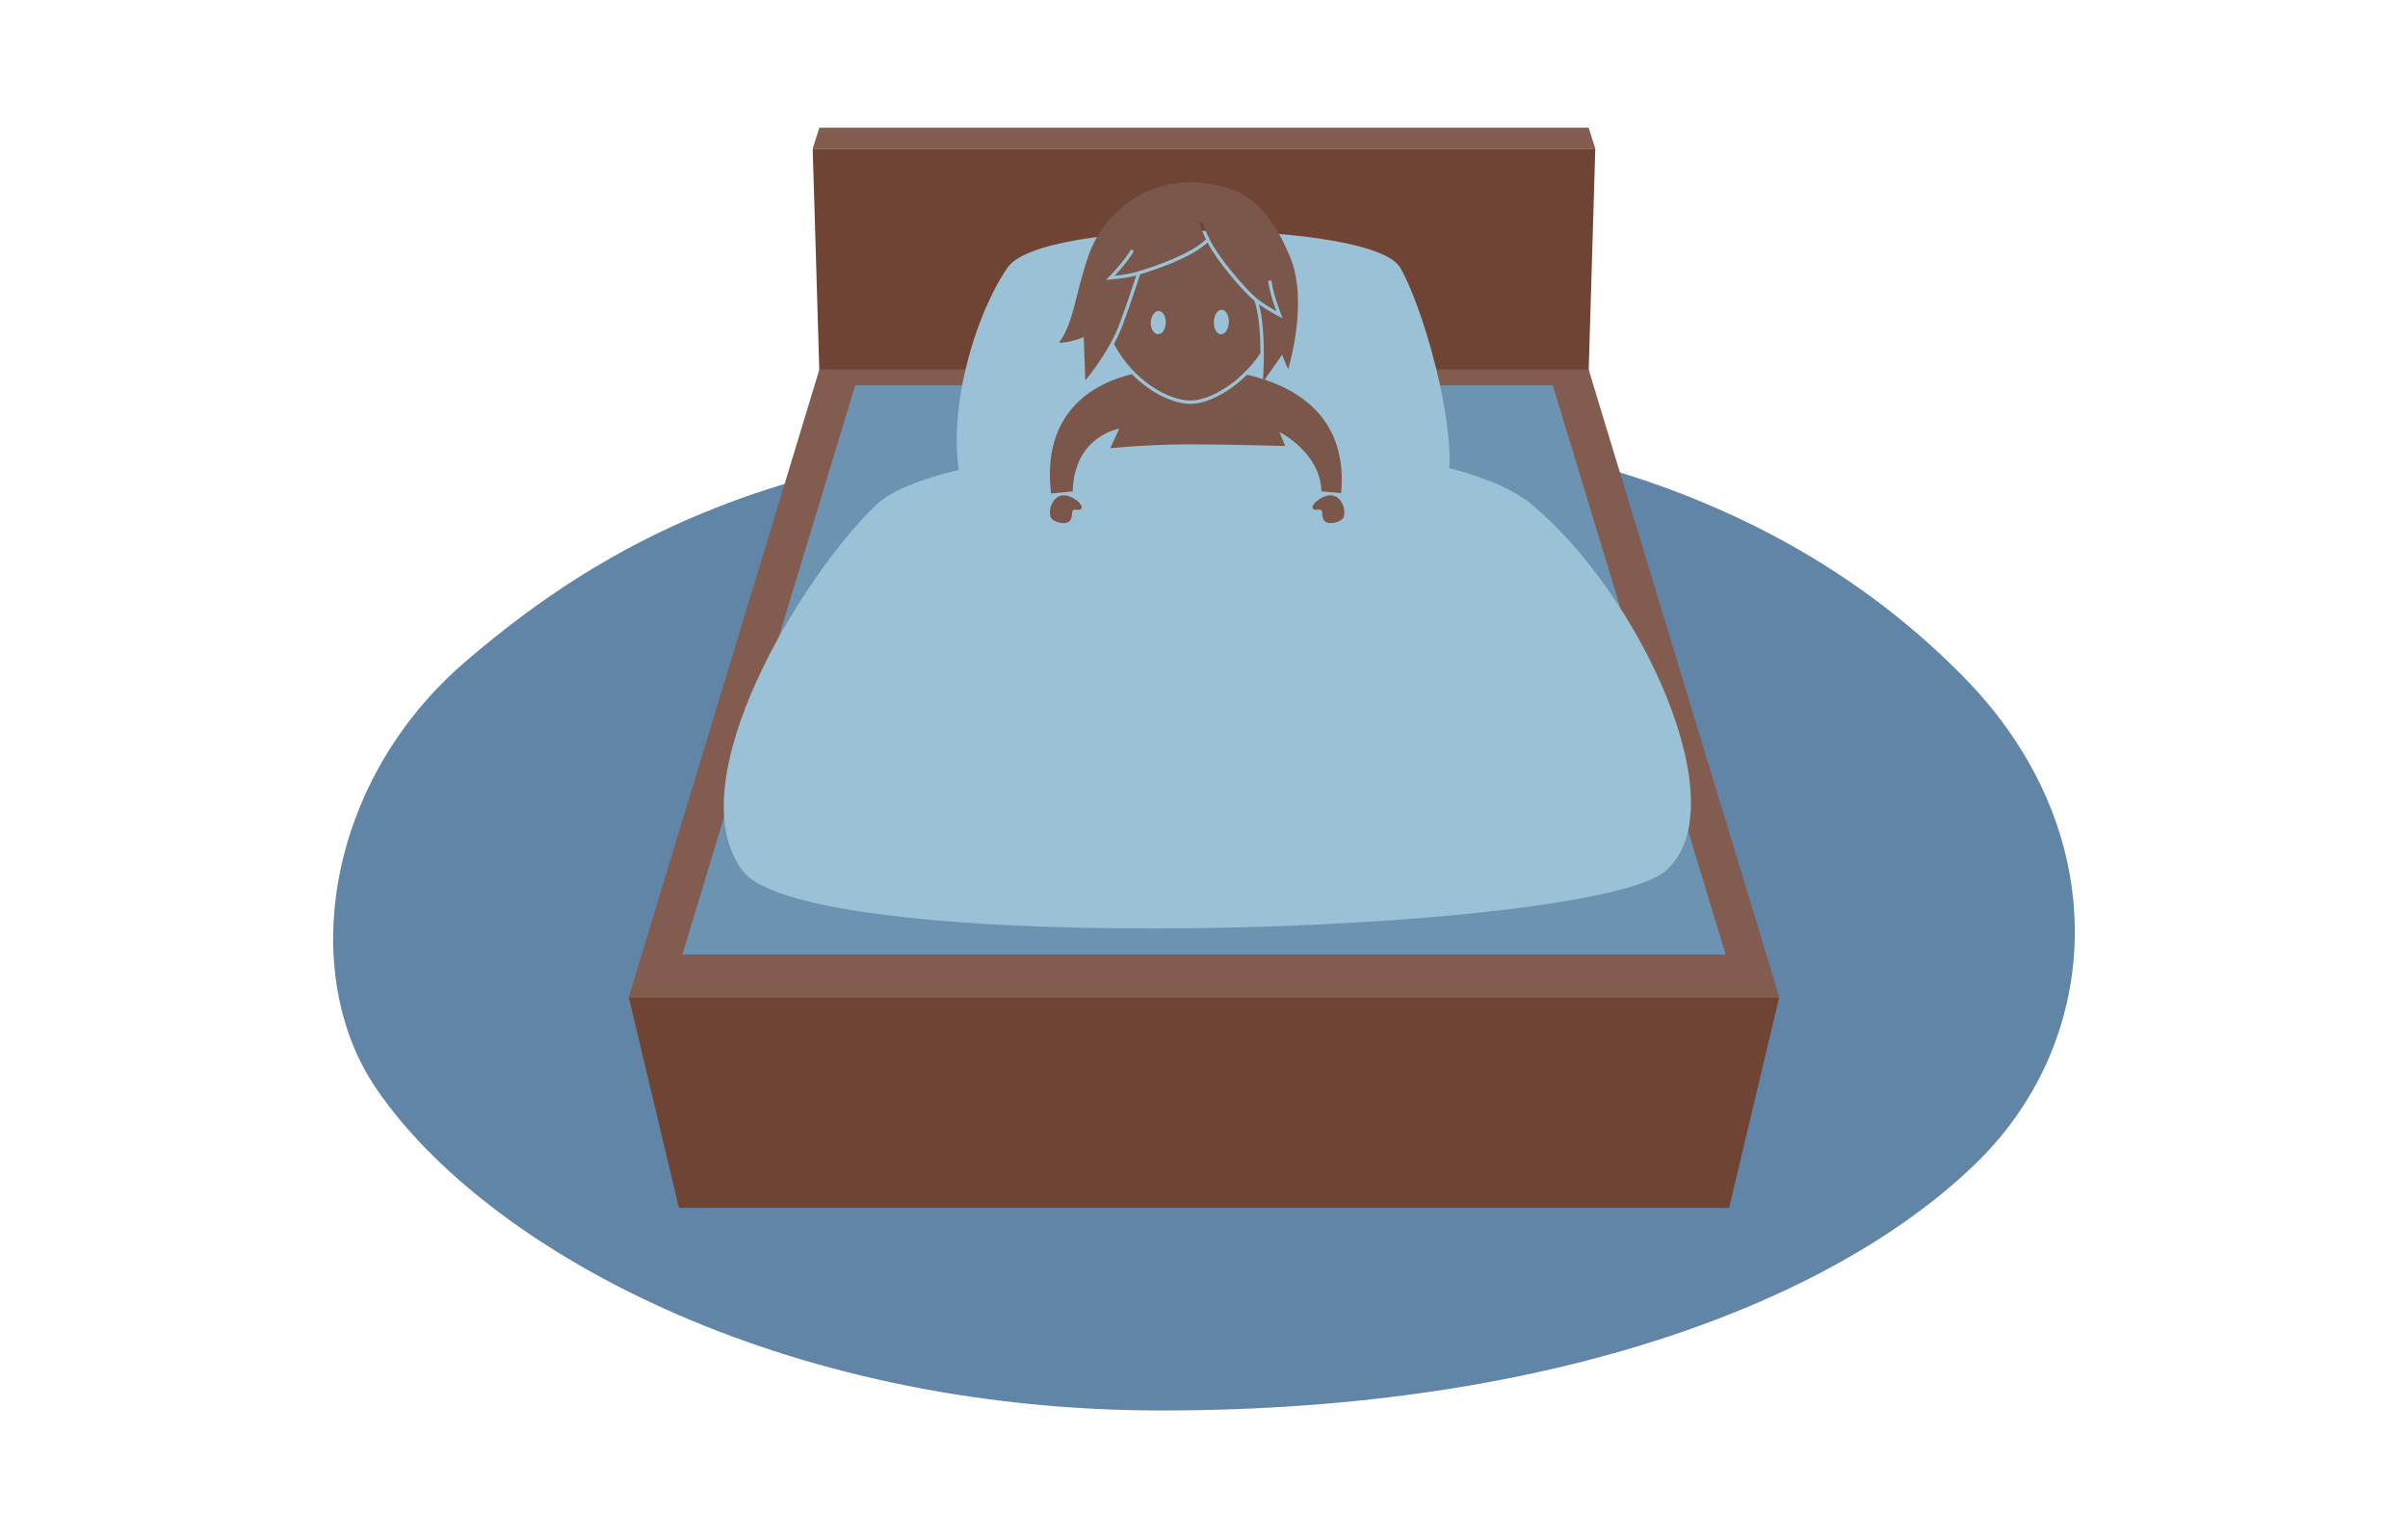 <?xml version="1.0" encoding="utf-8"?>
<!-- Generator: Adobe Illustrator 15.0.2, SVG Export Plug-In . SVG Version: 6.00 Build 0)  -->
<!DOCTYPE svg PUBLIC "-//W3C//DTD SVG 1.1//EN" "http://www.w3.org/Graphics/SVG/1.1/DTD/svg11.dtd">
<svg version="1.1" id="Layer_1" xmlns="http://www.w3.org/2000/svg" xmlns:xlink="http://www.w3.org/1999/xlink" x="0px" y="0px"
	 width="720px" height="460px" viewBox="0 0 720 460" enable-background="new 0 0 720 460" xml:space="preserve">
<path fill="#6185A6" d="M299.598,131.276c114.462-15.138,218.78,1.237,287.446,71.068c45.674,46.455,41.713,108.029,4.508,144.807
	c-41.387,40.91-125.381,74.652-244.271,74.652c-114.896,0-202.371-48.711-234.767-96.244
	c-23.293-34.174-15.355-91.525,26.535-127.609C184.647,158.678,230.059,140.469,299.598,131.276z"/>
<g>
	<polygon fill="#6F4435" points="474.999,111.505 245,111.505 243,44.429 476.999,44.429 	"/>
	<polygon fill="#825C4F" points="474.999,38.197 245,38.197 243,44.429 476.999,44.429 	"/>
	<polygon fill="#6F4435" points="517.001,361.197 203,361.197 188,298.197 532.001,298.197 	"/>
	<polygon fill="#825C4F" points="474.999,110.479 245,110.479 188,298.197 532.001,298.197 	"/>
	<polygon fill="#6C94B2" points="464.286,115.223 255.715,115.223 204.024,285.453 515.976,285.453 	"/>
</g>
<path fill="#9AC1D5" d="M418.676,80.054c-8.096-14.129-107.061-15.22-117.451,0c-10.39,15.218-19.792,47.558-12.681,68.504
	c7.113,20.945,136.036,11.464,142.813,0C438.134,137.093,426.771,94.182,418.676,80.054z"/>
<path fill="#9AC1D5" d="M458.021,150.888c-32.297-26.82-173.84-21.036-195.944,0c-22.104,21.036-60.027,82.946-40.041,109.515
	s254.135,19.16,276.028,0C519.954,241.242,490.317,177.708,458.021,150.888z"/>
<g>
	<path fill="#7A574A" d="M401.508,155.048c-0.604,0.891-3.76,2.08-5.258,0.912c-1.359-1.059-0.496-2.877-1.293-3.447
		c-0.443-0.317-1.545,0.176-2.207-0.228c-1.396-0.849,2.15-4.162,5.141-4.16C401.281,148.126,402.83,153.097,401.508,155.048z"/>
	<path fill="#7A574A" d="M314.389,155.048c0.604,0.891,3.762,2.08,5.26,0.912c1.357-1.059,0.494-2.877,1.293-3.447
		c0.443-0.317,1.52,0.176,2.184-0.228c1.396-0.849-2.127-4.162-5.119-4.16C314.615,148.126,313.066,153.097,314.389,155.048z"/>
	<g>
		<g>
			<path fill="#7A574A" d="M372.859,112.069c-5.643,5.583-12.256,8.705-16.859,8.705c-5.386,0-12.25-3.483-17.564-8.888
				c-17.791,4.417-26.422,16.968-24.164,35.69l6.479-0.628c0.389-16.622,13.916-18.75,13.916-18.75l-2.68,5.836
				c0,0,11.004-1.157,24.014-1.157c10.936,0,28.279,0.5,28.279,0.5l-1.705-4.18c0,0,12.217,6.084,12.551,17.75l5.879,0.51
				C402.867,126.967,390.623,116.157,372.859,112.069z"/>
		</g>
		<g>
			<path fill="#7A574A" d="M375.084,89.957c-3.308-2.762-10.895-11.423-14.035-17.429c-4.924,4.559-15.217,8.021-20.121,9.483
				c-0.246,0.72-0.52,1.551-0.832,2.5c-1.011,3.068-2.396,7.271-4.551,13.018c-0.677,1.807-1.535,3.603-2.46,5.32
				c5.742,10.976,16.275,16.925,22.915,16.925c5.711,0,14.848-5.217,20.881-14.156C376.873,100.463,376.518,94.126,375.084,89.957z
				 M346.275,99.951c-1.248,0.009-2.223-1.543-2.187-3.465c0.04-1.919,1.081-3.482,2.317-3.489c1.24-0.007,2.219,1.54,2.181,3.466
				C348.55,98.384,347.513,99.947,346.275,99.951z M365.109,99.979c-1.244,0.006-2.215-1.633-2.176-3.664
				c0.043-2.028,1.088-3.678,2.328-3.684c1.24-0.004,2.213,1.635,2.17,3.663C367.391,98.325,366.34,99.969,365.109,99.979z"/>
		</g>
		<path fill="#7A574A" d="M385.729,76.817c-5.584-13.368-12.199-19.935-23.197-21.652c-16.496-3.438-31.789,6.53-36.943,20.964
			c-4.086,11.44-4.328,19.969-8.939,26.382c3.809-0.099,7.393-1.725,7.393-1.725l0.471,12.973c0,0,7.004-8.333,10.098-16.583
			c2.617-6.981,4.113-11.732,5.137-14.794c-3.312,0.878-7.532,1.199-7.723,1.213l-1.327,0.099l0.935-0.948
			c0.045-0.046,4.573-4.657,6.543-8.169l0.872,0.489c-1.496,2.668-4.312,5.838-5.774,7.407c1.684-0.18,4.637-0.566,6.863-1.239
			l0.001,0.004c0.005-0.013,0.009-0.028,0.015-0.042c4.998-1.463,15.75-5.087,20.428-9.613c-0.645-1.324-1.576-3.398-1.877-4.911
			l0.98-0.195c0.26,1.306,1.072,3.148,1.637,4.334c0.002-0.003,0.006-0.007,0.01-0.01c2.494,5.747,11.17,15.808,14.605,18.558
			c0.002,0.005,0.004,0.012,0.006,0.017c1.781,1.442,4.25,2.884,5.691,3.679c-0.741-2.013-2.109-6.025-2.454-9.064l0.993-0.113
			c0.455,4.004,2.844,10.005,2.868,10.065l0.495,1.236l-1.187-0.605c-0.155-0.079-3.288-1.687-5.897-3.553
			c2.307,8.619,1.143,23.276,1.143,23.276l5.754-8.203l1.807,4.323C385.152,110.417,391.398,90.392,385.729,76.817z"/>
	</g>
</g>
</svg>
